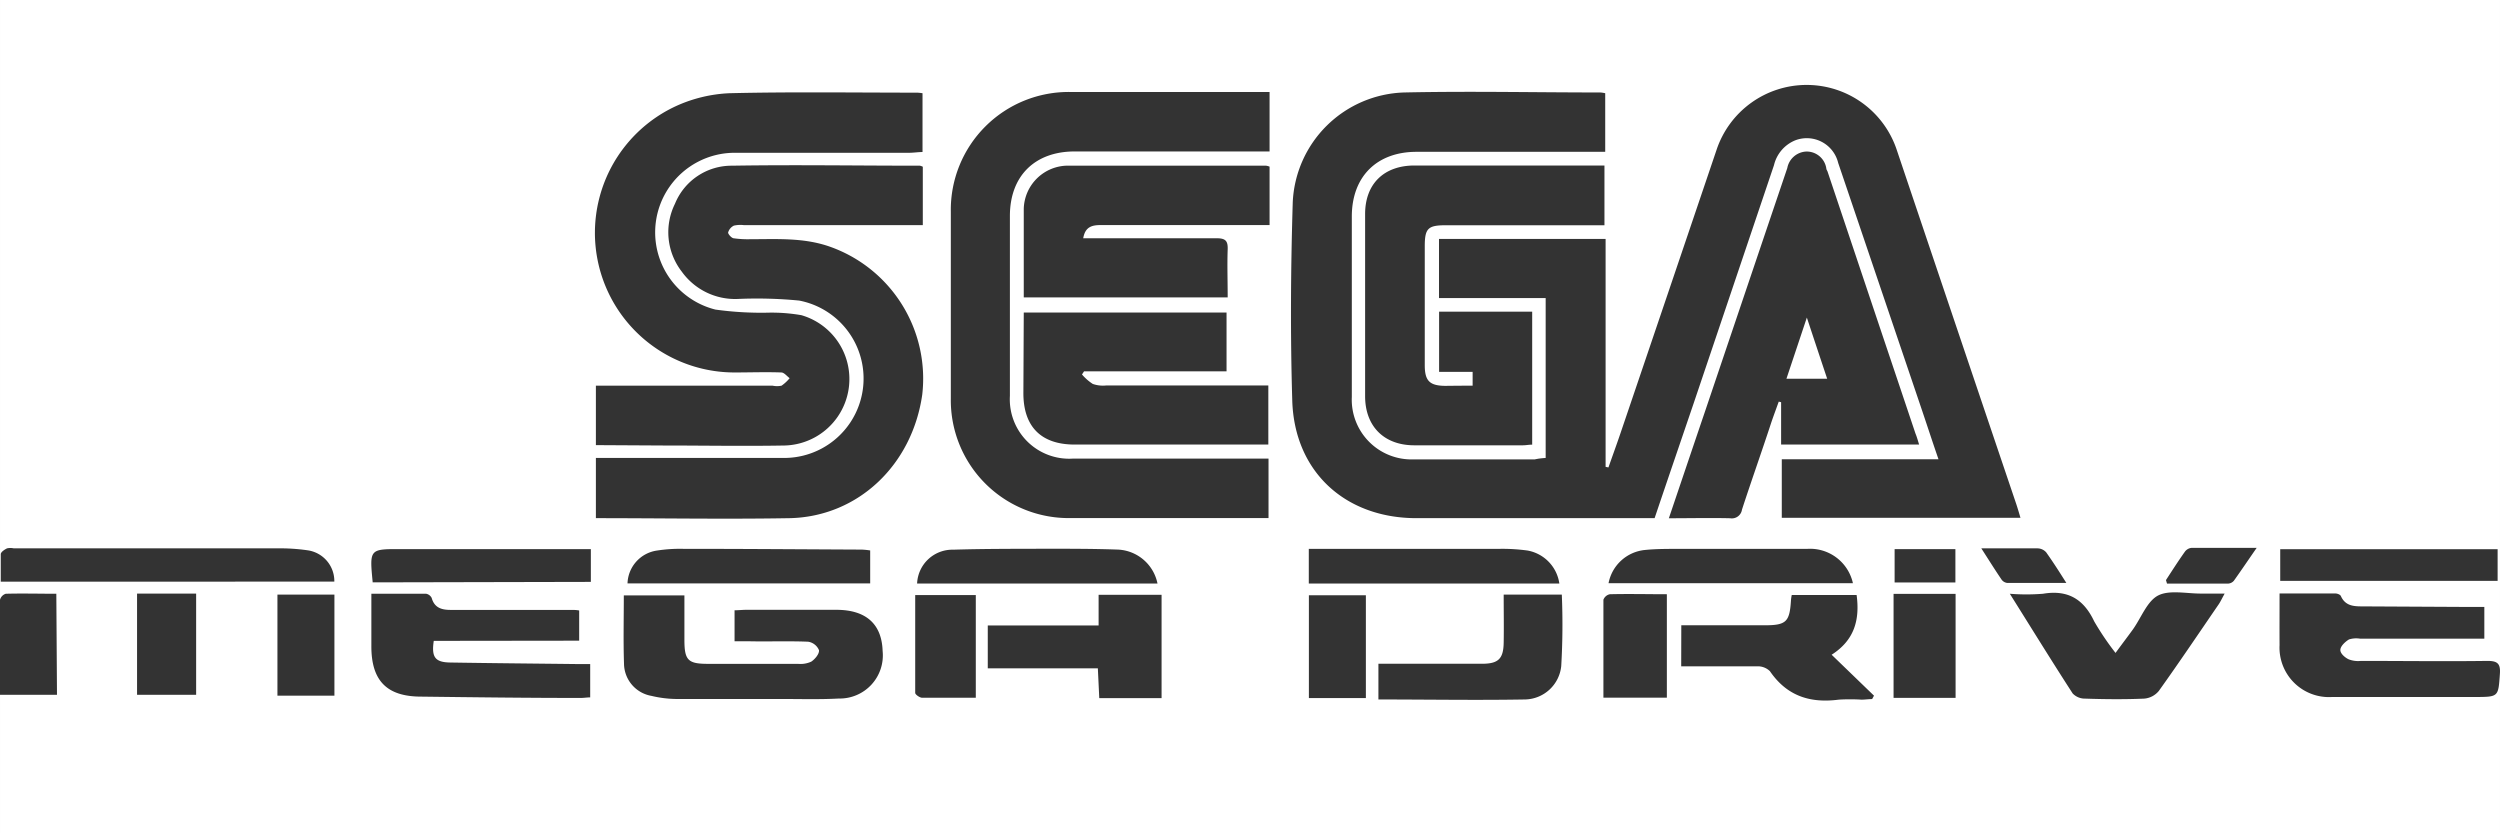<?xml version="1.0" encoding="UTF-8" standalone="no"?>
<!-- Created with Inkscape (http://www.inkscape.org/) -->

<svg
   width="1500"
   height="500"
   viewBox="0 0 396.875 132.292"
   version="1.1"
   id="svg5"
   inkscape:version="1.2.2 (732a01da63, 2022-12-09)"
   xml:space="preserve"
   sodipodi:docname="megadrive.svg"
   xmlns:inkscape="http://www.inkscape.org/namespaces/inkscape"
   xmlns:sodipodi="http://sodipodi.sourceforge.net/DTD/sodipodi-0.dtd"
   xmlns="http://www.w3.org/2000/svg"
   xmlns:svg="http://www.w3.org/2000/svg"><rect x="0" y="0" width="396.875" height="132.292" fill="#333333" stroke="none"/><sodipodi:namedview
     id="namedview7"
     pagecolor="#000000"
     bordercolor="#111111"
     borderopacity="1"
     inkscape:showpageshadow="0"
     inkscape:pageopacity="0"
     inkscape:pagecheckerboard="1"
     inkscape:deskcolor="#d1d1d1"
     inkscape:document-units="mm"
     showgrid="false"
     inkscape:zoom="0.44378316"
     inkscape:cx="694.03264"
     inkscape:cy="369.54985"
     inkscape:window-width="1920"
     inkscape:window-height="1009"
     inkscape:window-x="-8"
     inkscape:window-y="-8"
     inkscape:window-maximized="1"
     inkscape:current-layer="layer1" /><defs
     id="defs2"><path
   id="SVGID_37_"
   d="M263.9,1002.2c13.5-0.7,27.7-3.4,41.2-7.4c6.7-2,18.2-6.7,35.8-14.2c14.8-6.1,27-10.8,37.8-13.5 c15.5-4,31.7-6.1,48.6-6.1c16.9,0,33.1,2,48.6,6.1c9.4,2.7,22.3,7.4,37.8,14.2c15.5,6.7,27.7,10.8,35.8,13.5 c14.2,4,28.3,6.1,43.2,5.4c21.6,0,41.8-6.1,60.7-18.2c16.2-10.8,32.4-25.6,49.3-45.9c10.8-12.8,25-32.4,43.2-58.7 c19.6-29.7,37.1-61.4,52-96.5c5.4-12.8,11.5-28.3,16.9-45.9c-10.8-4-22.3-10.1-35.1-18.9c-26.3-17.5-47.9-39.1-64.1-64.1 c-22.9-34.4-34.4-74.2-35.1-119.5c0-37.1,8.8-72.9,27-105.3c12.8-22.9,30.4-43.9,51.3-62.8c9.4-8.8,19.6-16.2,30.4-22.9 c-25.6-37.8-60.1-64.8-102.6-81.7c-24.3-9.4-51.3-15.5-81-17.5c-15.5-1.3-31.7-0.7-47.9,2c-13.5,2-28.3,6.1-43.9,10.8 c-10.1,4-22.9,8.8-39.1,14.8c-16.2,6.7-27.7,10.8-33.7,12.8c-10.8,3.4-20.2,5.4-27,5.4c-8.8,0-20.2-2-33.7-6.7 c-4-1.3-16.9-6.7-39.8-15.5c-17.5-6.7-32.4-12.1-44.5-15.5c-16.9-4-32.4-6.1-47.2-6.1c-42.5,0.7-81.7,12.1-118.8,35.1 c-37.1,22.3-66.1,52.6-87.7,91.1C14.2,418.4,0,475.8,0,541.3C0,600,10.1,660,31,722.8c18.9,57.4,43.9,108,74.2,151.8 c17.5,26.3,32.4,46.6,44.5,60.7c17.5,21.6,35.1,37.1,52,47.9C222,996.1,242.3,1002.2,263.9,1002.2z" /><path
   id="SVGID_39_"
   d="M263.9,1002.2c13.5-0.7,27.7-3.4,41.2-7.4c6.7-2,18.2-6.7,35.8-14.2c14.8-6.1,27-10.8,37.8-13.5 c15.5-4,31.7-6.1,48.6-6.1c16.9,0,33.1,2,48.6,6.1c9.4,2.7,22.3,7.4,37.8,14.2c15.5,6.7,27.7,10.8,35.8,13.5 c14.2,4,28.3,6.1,43.2,5.4c21.6,0,41.8-6.1,60.7-18.2c16.2-10.8,32.4-25.6,49.3-45.9c10.8-12.8,25-32.4,43.2-58.7 c19.6-29.7,37.1-61.4,52-96.5c5.4-12.8,11.5-28.3,16.9-45.9c-10.8-4-22.3-10.1-35.1-18.9c-26.3-17.5-47.9-39.1-64.1-64.1 c-22.9-34.4-34.4-74.2-35.1-119.5c0-37.1,8.8-72.9,27-105.3c12.8-22.9,30.4-43.9,51.3-62.8c9.4-8.8,19.6-16.2,30.4-22.9 c-25.6-37.8-60.1-64.8-102.6-81.7c-24.3-9.4-51.3-15.5-81-17.5c-15.5-1.3-31.7-0.7-47.9,2c-13.5,2-28.3,6.1-43.9,10.8 c-10.1,4-22.9,8.8-39.1,14.8c-16.2,6.7-27.7,10.8-33.7,12.8c-10.8,3.4-20.2,5.4-27,5.4c-8.8,0-20.2-2-33.7-6.7 c-4-1.3-16.9-6.7-39.8-15.5c-17.5-6.7-32.4-12.1-44.5-15.5c-16.9-4-32.4-6.1-47.2-6.1c-42.5,0.7-81.7,12.1-118.8,35.1 c-37.1,22.3-66.1,52.6-87.7,91.1C14.2,418.4,0,475.8,0,541.3C0,600,10.1,660,31,722.8c18.9,57.4,43.9,108,74.2,151.8 c17.5,26.3,32.4,46.6,44.5,60.7c17.5,21.6,35.1,37.1,52,47.9C222,996.1,242.3,1002.2,263.9,1002.2z" /><path
   id="SVGID_41_"
   d="M263.9,1002.2c13.5-0.7,27.7-3.4,41.2-7.4c6.7-2,18.2-6.7,35.8-14.2c14.8-6.1,27-10.8,37.8-13.5 c15.5-4,31.7-6.1,48.6-6.1c16.9,0,33.1,2,48.6,6.1c9.4,2.7,22.3,7.4,37.8,14.2c15.5,6.7,27.7,10.8,35.8,13.5 c14.2,4,28.3,6.1,43.2,5.4c21.6,0,41.8-6.1,60.7-18.2c16.2-10.8,32.4-25.6,49.3-45.9c10.8-12.8,25-32.4,43.2-58.7 c19.6-29.7,37.1-61.4,52-96.5c5.4-12.8,11.5-28.3,16.9-45.9c-10.8-4-22.3-10.1-35.1-18.9c-26.3-17.5-47.9-39.1-64.1-64.1 c-22.9-34.4-34.4-74.2-35.1-119.5c0-37.1,8.8-72.9,27-105.3c12.8-22.9,30.4-43.9,51.3-62.8c9.4-8.8,19.6-16.2,30.4-22.9 c-25.6-37.8-60.1-64.8-102.6-81.7c-24.3-9.4-51.3-15.5-81-17.5c-15.5-1.3-31.7-0.7-47.9,2c-13.5,2-28.3,6.1-43.9,10.8 c-10.1,4-22.9,8.8-39.1,14.8c-16.2,6.7-27.7,10.8-33.7,12.8c-10.8,3.4-20.2,5.4-27,5.4c-8.8,0-20.2-2-33.7-6.7 c-4-1.3-16.9-6.7-39.8-15.5c-17.5-6.7-32.4-12.1-44.5-15.5c-16.9-4-32.4-6.1-47.2-6.1c-42.5,0.7-81.7,12.1-118.8,35.1 c-37.1,22.3-66.1,52.6-87.7,91.1C14.2,418.4,0,475.8,0,541.3C0,600,10.1,660,31,722.8c18.9,57.4,43.9,108,74.2,151.8 c17.5,26.3,32.4,46.6,44.5,60.7c17.5,21.6,35.1,37.1,52,47.9C222,996.1,242.3,1002.2,263.9,1002.2z" /><path
   id="SVGID_43_"
   d="M263.9,1002.2c13.5-0.7,27.7-3.4,41.2-7.4c6.7-2,18.2-6.7,35.8-14.2c14.8-6.1,27-10.8,37.8-13.5 c15.5-4,31.7-6.1,48.6-6.1c16.9,0,33.1,2,48.6,6.1c9.4,2.7,22.3,7.4,37.8,14.2c15.5,6.7,27.7,10.8,35.8,13.5 c14.2,4,28.3,6.1,43.2,5.4c21.6,0,41.8-6.1,60.7-18.2c16.2-10.8,32.4-25.6,49.3-45.9c10.8-12.8,25-32.4,43.2-58.7 c19.6-29.7,37.1-61.4,52-96.5c5.4-12.8,11.5-28.3,16.9-45.9c-10.8-4-22.3-10.1-35.1-18.9c-26.3-17.5-47.9-39.1-64.1-64.1 c-22.9-34.4-34.4-74.2-35.1-119.5c0-37.1,8.8-72.9,27-105.3c12.8-22.9,30.4-43.9,51.3-62.8c9.4-8.8,19.6-16.2,30.4-22.9 c-25.6-37.8-60.1-64.8-102.6-81.7c-24.3-9.4-51.3-15.5-81-17.5c-15.5-1.3-31.7-0.7-47.9,2c-13.5,2-28.3,6.1-43.9,10.8 c-10.1,4-22.9,8.8-39.1,14.8c-16.2,6.7-27.7,10.8-33.7,12.8c-10.8,3.4-20.2,5.4-27,5.4c-8.8,0-20.2-2-33.7-6.7 c-4-1.3-16.9-6.7-39.8-15.5c-17.5-6.7-32.4-12.1-44.5-15.5c-16.9-4-32.4-6.1-47.2-6.1c-42.5,0.7-81.7,12.1-118.8,35.1 c-37.1,22.3-66.1,52.6-87.7,91.1C14.2,418.4,0,475.8,0,541.3C0,600,10.1,660,31,722.8c18.9,57.4,43.9,108,74.2,151.8 c17.5,26.3,32.4,46.6,44.5,60.7c17.5,21.6,35.1,37.1,52,47.9C222,996.1,242.3,1002.2,263.9,1002.2z" /><path
   id="SVGID_45_"
   d="M263.9,1002.2c13.5-0.7,27.7-3.4,41.2-7.4c6.7-2,18.2-6.7,35.8-14.2c14.8-6.1,27-10.8,37.8-13.5 c15.5-4,31.7-6.1,48.6-6.1c16.9,0,33.1,2,48.6,6.1c9.4,2.7,22.3,7.4,37.8,14.2c15.5,6.7,27.7,10.8,35.8,13.5 c14.2,4,28.3,6.1,43.2,5.4c21.6,0,41.8-6.1,60.7-18.2c16.2-10.8,32.4-25.6,49.3-45.9c10.8-12.8,25-32.4,43.2-58.7 c19.6-29.7,37.1-61.4,52-96.5c5.4-12.8,11.5-28.3,16.9-45.9c-10.8-4-22.3-10.1-35.1-18.9c-26.3-17.5-47.9-39.1-64.1-64.1 c-22.9-34.4-34.4-74.2-35.1-119.5c0-37.1,8.8-72.9,27-105.3c12.8-22.9,30.4-43.9,51.3-62.8c9.4-8.8,19.6-16.2,30.4-22.9 c-25.6-37.8-60.1-64.8-102.6-81.7c-24.3-9.4-51.3-15.5-81-17.5c-15.5-1.3-31.7-0.7-47.9,2c-13.5,2-28.3,6.1-43.9,10.8 c-10.1,4-22.9,8.8-39.1,14.8c-16.2,6.7-27.7,10.8-33.7,12.8c-10.8,3.4-20.2,5.4-27,5.4c-8.8,0-20.2-2-33.7-6.7 c-4-1.3-16.9-6.7-39.8-15.5c-17.5-6.7-32.4-12.1-44.5-15.5c-16.9-4-32.4-6.1-47.2-6.1c-42.5,0.7-81.7,12.1-118.8,35.1 c-37.1,22.3-66.1,52.6-87.7,91.1C14.2,418.4,0,475.8,0,541.3C0,600,10.1,660,31,722.8c18.9,57.4,43.9,108,74.2,151.8 c17.5,26.3,32.4,46.6,44.5,60.7c17.5,21.6,35.1,37.1,52,47.9C222,996.1,242.3,1002.2,263.9,1002.2z" /><path
   id="SVGID_47_"
   d="M263.9,1002.2c13.5-0.7,27.7-3.4,41.2-7.4c6.7-2,18.2-6.7,35.8-14.2c14.8-6.1,27-10.8,37.8-13.5 c15.5-4,31.7-6.1,48.6-6.1c16.9,0,33.1,2,48.6,6.1c9.4,2.7,22.3,7.4,37.8,14.2c15.5,6.7,27.7,10.8,35.8,13.5 c14.2,4,28.3,6.1,43.2,5.4c21.6,0,41.8-6.1,60.7-18.2c16.2-10.8,32.4-25.6,49.3-45.9c10.8-12.8,25-32.4,43.2-58.7 c19.6-29.7,37.1-61.4,52-96.5c5.4-12.8,11.5-28.3,16.9-45.9c-10.8-4-22.3-10.1-35.1-18.9c-26.3-17.5-47.9-39.1-64.1-64.1 c-22.9-34.4-34.4-74.2-35.1-119.5c0-37.1,8.8-72.9,27-105.3c12.8-22.9,30.4-43.9,51.3-62.8c9.4-8.8,19.6-16.2,30.4-22.9 c-25.6-37.8-60.1-64.8-102.6-81.7c-24.3-9.4-51.3-15.5-81-17.5c-15.5-1.3-31.7-0.7-47.9,2c-13.5,2-28.3,6.1-43.9,10.8 c-10.1,4-22.9,8.8-39.1,14.8c-16.2,6.7-27.7,10.8-33.7,12.8c-10.8,3.4-20.2,5.4-27,5.4c-8.8,0-20.2-2-33.7-6.7 c-4-1.3-16.9-6.7-39.8-15.5c-17.5-6.7-32.4-12.1-44.5-15.5c-16.9-4-32.4-6.1-47.2-6.1c-42.5,0.7-81.7,12.1-118.8,35.1 c-37.1,22.3-66.1,52.6-87.7,91.1C14.2,418.4,0,475.8,0,541.3C0,600,10.1,660,31,722.8c18.9,57.4,43.9,108,74.2,151.8 c17.5,26.3,32.4,46.6,44.5,60.7c17.5,21.6,35.1,37.1,52,47.9C222,996.1,242.3,1002.2,263.9,1002.2z" />
	
		<linearGradient
   id="SVGID_15_"
   gradientUnits="userSpaceOnUse"
   x1="-82"
   y1="224.5"
   x2="-82"
   y2="151.5"
   gradientTransform="matrix(1,0,0,-1,654,325)">
		<stop
   offset="0"
   style="stop-color:#7ED3F7"
   id="stop160" />
		<stop
   offset="1"
   style="stop-color:#003D7E"
   id="stop162" />
	</linearGradient>
	
	

	
		<linearGradient
   id="SVGID_14_"
   gradientUnits="userSpaceOnUse"
   x1="-24"
   y1="311.5"
   x2="-24"
   y2="238"
   gradientTransform="matrix(1,0,0,-1,654,325)">
		<stop
   offset="0"
   style="stop-color:#7ED3F7"
   id="stop149" />
		<stop
   offset="1"
   style="stop-color:#003D7E"
   id="stop151" />
	</linearGradient>
	
	

	
		<linearGradient
   id="SVGID_13_"
   gradientUnits="userSpaceOnUse"
   x1="-208.333"
   y1="311.5"
   x2="-208.333"
   y2="238"
   gradientTransform="matrix(1,0,0,-1,654,325)">
		<stop
   offset="0"
   style="stop-color:#7ED3F7"
   id="stop138" />
		<stop
   offset="1"
   style="stop-color:#003D7E"
   id="stop140" />
	</linearGradient>
	
	

	
		<linearGradient
   id="SVGID_12_"
   gradientUnits="userSpaceOnUse"
   x1="-369.75"
   y1="311.5"
   x2="-369.75"
   y2="238"
   gradientTransform="matrix(1,0,0,-1,654,325)">
		<stop
   offset="0"
   style="stop-color:#7ED3F7"
   id="stop127" />
		<stop
   offset="1"
   style="stop-color:#003D7E"
   id="stop129" />
	</linearGradient>
	
	

	
		<linearGradient
   id="SVGID_11_"
   gradientUnits="userSpaceOnUse"
   x1="-403"
   y1="311.5"
   x2="-403"
   y2="238"
   gradientTransform="matrix(1,0,0,-1,654,325)">
		<stop
   offset="0"
   style="stop-color:#7ED3F7"
   id="stop116" />
		<stop
   offset="1"
   style="stop-color:#003D7E"
   id="stop118" />
	</linearGradient>
	
	

	
	

		
			<linearGradient
   id="SVGID_10_"
   gradientUnits="userSpaceOnUse"
   x1="-498.5"
   y1="311.847"
   x2="-498.5"
   y2="236.837"
   gradientTransform="matrix(1,0,0,-1,654,325)">
			<stop
   offset="0"
   style="stop-color:#7ED3F7"
   id="stop101" />
			<stop
   offset="1"
   style="stop-color:#003D7E"
   id="stop103" />
		</linearGradient>
		
	
		
	
	
		<linearGradient
   id="SVGID_9_"
   gradientUnits="userSpaceOnUse"
   x1="-303.917"
   y1="311.5"
   x2="-303.917"
   y2="238"
   gradientTransform="matrix(1,0,0,-1,654,325)">
		<stop
   offset="0"
   style="stop-color:#7ED3F7"
   id="stop90" />
		<stop
   offset="1"
   style="stop-color:#003D7E"
   id="stop92" />
	</linearGradient>
	
	

	
		<linearGradient
   id="SVGID_8_"
   gradientUnits="userSpaceOnUse"
   x1="-274.917"
   y1="224.5"
   x2="-274.917"
   y2="151.5"
   gradientTransform="matrix(1,0,0,-1,654,325)">
		<stop
   offset="0"
   style="stop-color:#7ED3F7"
   id="stop79" />
		<stop
   offset="1"
   style="stop-color:#003D7E"
   id="stop81" />
	</linearGradient>
	
	

	
		<linearGradient
   id="SVGID_7_"
   gradientUnits="userSpaceOnUse"
   x1="-593.417"
   y1="311.5"
   x2="-593.417"
   y2="238"
   gradientTransform="matrix(1,0,0,-1,654,325)">
		<stop
   offset="0"
   style="stop-color:#7ED3F7"
   id="stop68" />
		<stop
   offset="1"
   style="stop-color:#003D7E"
   id="stop70" />
	</linearGradient>
	
	

	
		<linearGradient
   id="SVGID_6_"
   gradientUnits="userSpaceOnUse"
   x1="-308.75"
   y1="224.5"
   x2="-308.75"
   y2="151.5"
   gradientTransform="matrix(1,0,0,-1,654,325)">
		<stop
   offset="0"
   style="stop-color:#7ED3F7"
   id="stop57" />
		<stop
   offset="1"
   style="stop-color:#003D7E"
   id="stop59" />
	</linearGradient>
	
	
</defs><g
     inkscape:label="Layer 1"
     inkscape:groupmode="layer"
     id="layer1"><path
       id="rect231"
       style="fill:#ffffff;stroke-width:0.8;stroke-linecap:square;paint-order:fill markers stroke"
       d="M 0 0 L 0 95.225 A 1.357 1.357 0 0 1 0.92 94.26 C 3.558 94.184 6.197 94.26 8.941 94.26 L 9.046 110.302 L 0 110.302 L 0 132.292 L 396.875 132.292 L 396.875 0 L 0 0 z M 286.862 13.484 A 15.078 15.078 0 0 1 301.147 23.907 C 307.449 42.624 313.762 61.33 320.085 80.027 C 320.311 80.705 320.507 81.383 320.748 82.198 L 282.858 82.198 L 282.858 72.91 L 307.736 72.91 C 306.696 69.894 305.761 67.015 304.796 64.18 L 291.814 25.867 A 5.126 5.126 0 0 0 285.029 22.264 A 5.669 5.669 0 0 0 281.622 26.214 L 268.866 64.029 C 266.815 70.06 264.749 76.091 262.669 82.258 L 224.869 82.258 C 213.561 82.258 205.494 74.9 205.147 63.607 C 204.831 53.053 204.906 42.619 205.223 32.14 A 18.259 18.259 0 0 1 222.924 14.68 C 233.297 14.454 243.671 14.68 254.044 14.68 A 4.765 4.765 0 0 1 254.828 14.8 L 254.828 24.103 L 224.869 24.103 C 218.551 24.103 214.601 28.053 214.601 34.371 L 214.601 63.019 A 9.484 9.484 0 0 0 224.492 72.925 L 243.671 72.925 C 244.199 72.804 244.726 72.744 245.375 72.699 L 245.375 47.323 L 228.442 47.323 L 228.442 37.929 L 254.889 37.929 L 254.889 74.116 L 255.341 74.206 C 255.974 72.397 256.637 70.588 257.256 68.763 C 262.342 53.776 267.423 38.789 272.499 23.802 A 15.078 15.078 0 0 1 286.862 13.484 z M 169.986 14.604 L 201.544 14.604 L 201.544 24.043 L 170.604 24.043 C 164.256 24.043 160.321 27.963 160.321 34.281 L 160.321 62.853 A 9.424 9.424 0 0 0 170.318 72.804 L 201.378 72.804 L 201.378 82.243 L 169.986 82.243 A 18.711 18.711 0 0 1 150.943 63.26 L 150.943 33.602 A 18.711 18.711 0 0 1 169.986 14.604 z M 130.695 14.665 C 135.669 14.672 140.645 14.71 145.621 14.71 A 7.539 7.539 0 0 1 146.45 14.8 L 146.45 24.133 C 145.756 24.133 145.048 24.254 144.354 24.254 L 116.686 24.254 A 12.635 12.635 0 0 0 113.58 49.147 A 52.772 52.772 0 0 0 122.205 49.63 A 27.532 27.532 0 0 1 127.226 50.037 A 10.554 10.554 0 0 1 124.587 70.723 C 118.134 70.844 111.68 70.723 105.227 70.723 L 94.597 70.663 L 94.597 61.225 L 122.642 61.225 A 3.468 3.468 0 0 0 124.075 61.225 A 6.333 6.333 0 0 0 125.356 60.034 C 124.919 59.717 124.496 59.144 124.044 59.129 C 121.571 59.038 119.099 59.129 116.626 59.129 A 22.164 22.164 0 0 1 107.429 16.791 A 22.752 22.752 0 0 1 115.782 14.8 C 120.75 14.68 125.722 14.657 130.695 14.665 z M 286.748 24.058 A 3.151 3.151 0 0 1 289.929 26.742 C 289.929 26.908 290.065 27.074 290.125 27.24 L 298.855 53.263 C 300.604 58.46 302.348 63.652 304.087 68.839 C 304.314 69.381 304.464 69.955 304.66 70.573 L 282.752 70.573 L 282.752 63.848 L 282.376 63.758 C 281.983 64.859 281.576 65.944 281.199 67.044 C 279.692 71.658 278.048 76.272 276.54 80.901 A 1.628 1.628 0 0 1 274.656 82.273 C 271.474 82.198 268.293 82.273 264.931 82.273 C 266.906 76.438 268.806 70.799 270.72 65.175 C 275.053 52.339 279.39 39.508 283.732 26.682 A 3.212 3.212 0 0 1 286.748 24.058 z M 131.118 26.242 C 136.091 26.263 141.067 26.305 146.043 26.305 A 1.915 1.915 0 0 1 146.495 26.471 L 146.495 35.743 L 118.119 35.743 A 4.749 4.749 0 0 0 116.506 35.818 A 1.749 1.749 0 0 0 115.586 36.919 C 115.586 37.16 116.098 37.764 116.445 37.824 A 16.118 16.118 0 0 0 119.144 37.975 C 123.351 37.975 127.557 37.703 131.674 39.136 A 22.209 22.209 0 0 1 146.405 62.657 C 144.806 73.815 136.242 81.987 125.432 82.258 C 115.194 82.439 104.941 82.258 94.597 82.258 L 94.597 72.699 L 96.814 72.699 L 124.497 72.699 A 12.605 12.605 0 0 0 126.864 47.715 A 69.704 69.704 0 0 0 117.124 47.459 A 10.419 10.419 0 0 1 108.228 43.116 A 10.208 10.208 0 0 1 107.157 32.335 A 9.695 9.695 0 0 1 116.204 26.305 C 121.172 26.222 126.144 26.222 131.118 26.242 z M 224.552 26.274 L 254.707 26.274 L 254.707 35.759 L 229.498 35.759 C 226.708 35.759 226.196 36.256 226.181 39 L 226.181 57.983 C 226.181 60.456 226.95 61.225 229.407 61.255 C 230.794 61.24 232.167 61.225 233.78 61.225 L 233.78 59.038 L 228.457 59.038 L 228.457 49.479 L 243.234 49.479 L 243.234 70.588 C 242.706 70.588 242.238 70.693 241.726 70.693 L 224.537 70.693 C 219.712 70.693 216.727 67.678 216.712 62.928 L 216.712 33.979 C 216.712 29.17 219.727 26.274 224.552 26.274 z M 169.187 26.305 L 201.001 26.305 A 2.337 2.337 0 0 1 201.544 26.455 L 201.544 35.728 L 199.357 35.728 L 174.781 35.728 C 173.393 35.728 172.278 35.969 171.961 37.824 L 173.997 37.824 L 193.16 37.824 C 194.532 37.824 194.94 38.231 194.895 39.573 C 194.804 42.076 194.895 44.594 194.895 47.217 L 162.522 47.217 L 162.522 37.296 L 162.522 33.135 A 7.041 7.041 0 0 1 169.187 26.305 z M 162.522 49.615 L 194.714 49.615 L 194.714 58.948 L 172.097 58.948 L 171.765 59.445 A 7.75 7.75 0 0 0 173.484 60.953 A 4.93 4.93 0 0 0 175.61 61.194 L 201.348 61.194 L 201.348 70.573 L 170.589 70.573 C 165.282 70.573 162.462 67.738 162.462 62.416 L 162.522 49.615 z M 286.838 50.414 L 283.597 60.124 L 290.065 60.124 C 289.01 56.973 288.014 53.972 286.838 50.414 z M 347.873 86.977 L 358.246 86.977 C 356.844 88.998 355.758 90.611 354.627 92.194 A 1.312 1.312 0 0 1 353.723 92.647 L 344.013 92.647 L 343.847 92.088 C 344.827 90.581 345.792 89.073 346.863 87.565 A 1.508 1.508 0 0 1 347.873 86.977 z M 1.116 87.053 A 2.518 2.518 0 0 1 2.186 87.053 L 43.936 87.053 A 30.547 30.547 0 0 1 48.791 87.354 A 4.93 4.93 0 0 1 53.074 92.33 L 0.12 92.345 L 0.12 87.987 C 0.12 87.641 0.709 87.249 1.116 87.053 z M 314.536 87.053 L 323.477 87.053 A 1.87 1.87 0 0 1 324.834 87.686 C 325.904 89.194 326.87 90.702 328.031 92.541 L 318.637 92.541 A 1.297 1.297 0 0 1 317.763 92.028 C 316.737 90.521 315.757 88.952 314.536 87.053 z M 166.141 87.113 C 169.926 87.113 173.68 87.113 177.51 87.249 A 6.725 6.725 0 0 1 183.752 92.632 L 145.59 92.632 A 5.609 5.609 0 0 1 151.335 87.264 C 156.265 87.113 161.196 87.128 166.141 87.113 z M 108.439 87.128 C 117.908 87.128 127.362 87.204 136.83 87.249 A 12.062 12.062 0 0 1 138.142 87.384 L 138.142 92.617 L 99.618 92.617 A 5.443 5.443 0 0 1 104.307 87.399 A 23.687 23.687 0 0 1 108.439 87.128 z M 207.771 87.128 L 238.182 87.128 A 29.658 29.658 0 0 1 242.51 87.399 A 6.212 6.212 0 0 1 247.546 92.632 L 207.771 92.632 L 207.771 87.128 z M 266.921 87.128 L 286.974 87.128 A 6.966 6.966 0 0 1 294.151 92.586 L 255.356 92.586 A 6.529 6.529 0 0 1 261.131 87.309 C 263.046 87.113 264.991 87.143 266.921 87.128 z M 63.688 87.173 L 91.507 87.173 L 93.798 87.173 L 93.798 92.375 L 59.165 92.451 C 58.652 87.128 58.652 87.158 63.688 87.173 z M 300.77 87.173 L 310.42 87.173 L 310.42 92.466 L 300.77 92.466 L 300.77 87.173 z M 361.986 87.188 L 396.498 87.188 L 396.498 92.209 L 361.986 92.209 L 361.986 87.188 z M 345.883 94.043 C 347.066 94.087 348.302 94.237 349.411 94.23 L 353.165 94.23 C 352.743 94.999 352.532 95.451 352.261 95.873 C 349.094 100.487 345.973 105.131 342.716 109.684 A 3.362 3.362 0 0 1 340.409 110.906 C 337.288 111.042 334.152 111.011 331.016 110.906 A 2.669 2.669 0 0 1 329.041 110.091 C 325.739 104.995 322.558 99.824 319.06 94.26 A 33.548 33.548 0 0 0 324.321 94.26 C 328.241 93.596 330.775 95.089 332.448 98.632 A 44.178 44.178 0 0 0 335.841 103.653 C 336.942 102.145 337.786 101.045 338.615 99.899 C 339.942 98.029 340.877 95.376 342.671 94.501 C 343.568 94.064 344.699 94 345.883 94.043 z M 361.88 94.214 L 370.746 94.214 C 371.047 94.214 371.53 94.395 371.62 94.637 C 372.374 96.31 373.851 96.265 375.314 96.265 L 392.307 96.356 L 394.388 96.356 L 394.388 101.392 L 374.681 101.392 A 3.815 3.815 0 0 0 372.902 101.512 C 372.299 101.874 371.56 102.567 371.53 103.155 C 371.5 103.743 372.268 104.392 372.841 104.663 A 4.101 4.101 0 0 0 374.786 104.92 C 381.481 104.92 388.16 105.01 394.855 104.92 C 396.363 104.92 396.981 105.252 396.861 106.925 C 396.604 110.619 396.679 110.635 392.985 110.65 L 370.203 110.65 A 7.855 7.855 0 0 1 361.88 102.417 C 361.865 99.869 361.88 97.17 361.88 94.214 z M 21.757 94.23 L 31.136 94.23 L 31.136 110.302 L 21.757 110.302 L 21.757 94.23 z M 58.954 94.26 L 67.654 94.26 A 1.236 1.236 0 0 1 68.528 94.923 C 68.98 96.537 70.172 96.823 71.544 96.823 L 90.723 96.823 C 91.069 96.823 91.431 96.823 91.944 96.913 L 91.944 101.708 L 68.86 101.738 C 68.468 104.362 69.086 105.146 71.528 105.176 C 78.163 105.282 84.797 105.342 91.416 105.417 L 93.693 105.417 L 93.693 110.71 C 93.211 110.71 92.683 110.8 92.185 110.8 C 83.742 110.8 75.298 110.695 66.87 110.589 C 61.366 110.589 58.939 108.026 58.954 102.568 L 58.954 94.26 z M 300.604 94.275 L 310.45 94.275 L 310.45 110.785 L 300.604 110.785 L 300.604 94.275 z M 255.567 94.335 C 258.583 94.26 261.598 94.335 264.614 94.335 L 264.614 110.755 L 254.542 110.755 L 254.542 95.21 A 1.387 1.387 0 0 1 255.567 94.335 z M 44.042 94.396 L 53.089 94.396 L 53.089 110.438 L 44.042 110.438 L 44.042 94.396 z M 238.71 94.396 L 247.938 94.396 A 113.158 113.158 0 0 1 247.847 105.734 A 5.895 5.895 0 0 1 242.058 111.041 C 234.368 111.177 226.663 111.041 218.823 111.041 L 218.823 105.372 L 222.653 105.372 L 235.287 105.372 C 237.866 105.372 238.665 104.573 238.71 102.04 C 238.756 99.507 238.71 97.019 238.71 94.396 z M 174.404 94.426 L 184.4 94.426 L 184.4 110.83 L 174.509 110.83 L 174.283 106.096 L 156.808 106.096 L 156.808 99.296 L 174.404 99.296 L 174.404 94.426 z M 284.441 94.456 L 294.739 94.456 C 295.267 98.421 294.377 101.633 290.773 103.94 L 297.498 110.438 L 297.197 110.981 C 296.639 110.981 296.066 111.071 295.508 111.071 A 29.01 29.01 0 0 0 291.889 111.071 C 287.366 111.659 283.672 110.498 280.973 106.548 A 2.744 2.744 0 0 0 278.952 105.779 L 266.891 105.779 L 266.906 99.266 L 280.053 99.266 C 283.581 99.266 284.109 98.753 284.32 95.255 A 6.921 6.921 0 0 1 284.441 94.456 z M 145.289 94.471 L 154.908 94.471 L 154.908 110.77 L 146.405 110.77 C 146.012 110.77 145.304 110.272 145.289 110.001 L 145.289 94.471 z M 207.786 94.501 L 216.832 94.501 L 216.832 110.815 L 207.786 110.815 L 207.786 94.501 z M 99.03 94.516 L 108.65 94.516 L 108.65 101.573 C 108.65 104.814 109.208 105.387 112.405 105.387 L 126.683 105.387 A 4.131 4.131 0 0 0 128.779 105.041 C 129.382 104.649 130.091 103.789 130.015 103.216 A 2.232 2.232 0 0 0 128.311 101.874 C 125.13 101.738 121.933 101.874 118.737 101.799 L 116.611 101.799 L 116.611 96.883 C 117.214 96.883 117.847 96.808 118.481 96.808 L 132.759 96.808 C 137.479 96.808 139.981 99.055 140.117 103.352 A 6.845 6.845 0 0 1 133.167 110.89 C 130.151 111.056 127.256 110.966 124.316 110.966 L 107.504 110.966 A 17.852 17.852 0 0 1 103.403 110.468 A 5.247 5.247 0 0 1 99.061 105.342 C 98.94 101.784 99.03 98.24 99.03 94.516 z " /><g
       id="g7723"
       transform="matrix(0.265,0,0,0.265,121.989,204.871)" /></g></svg>
